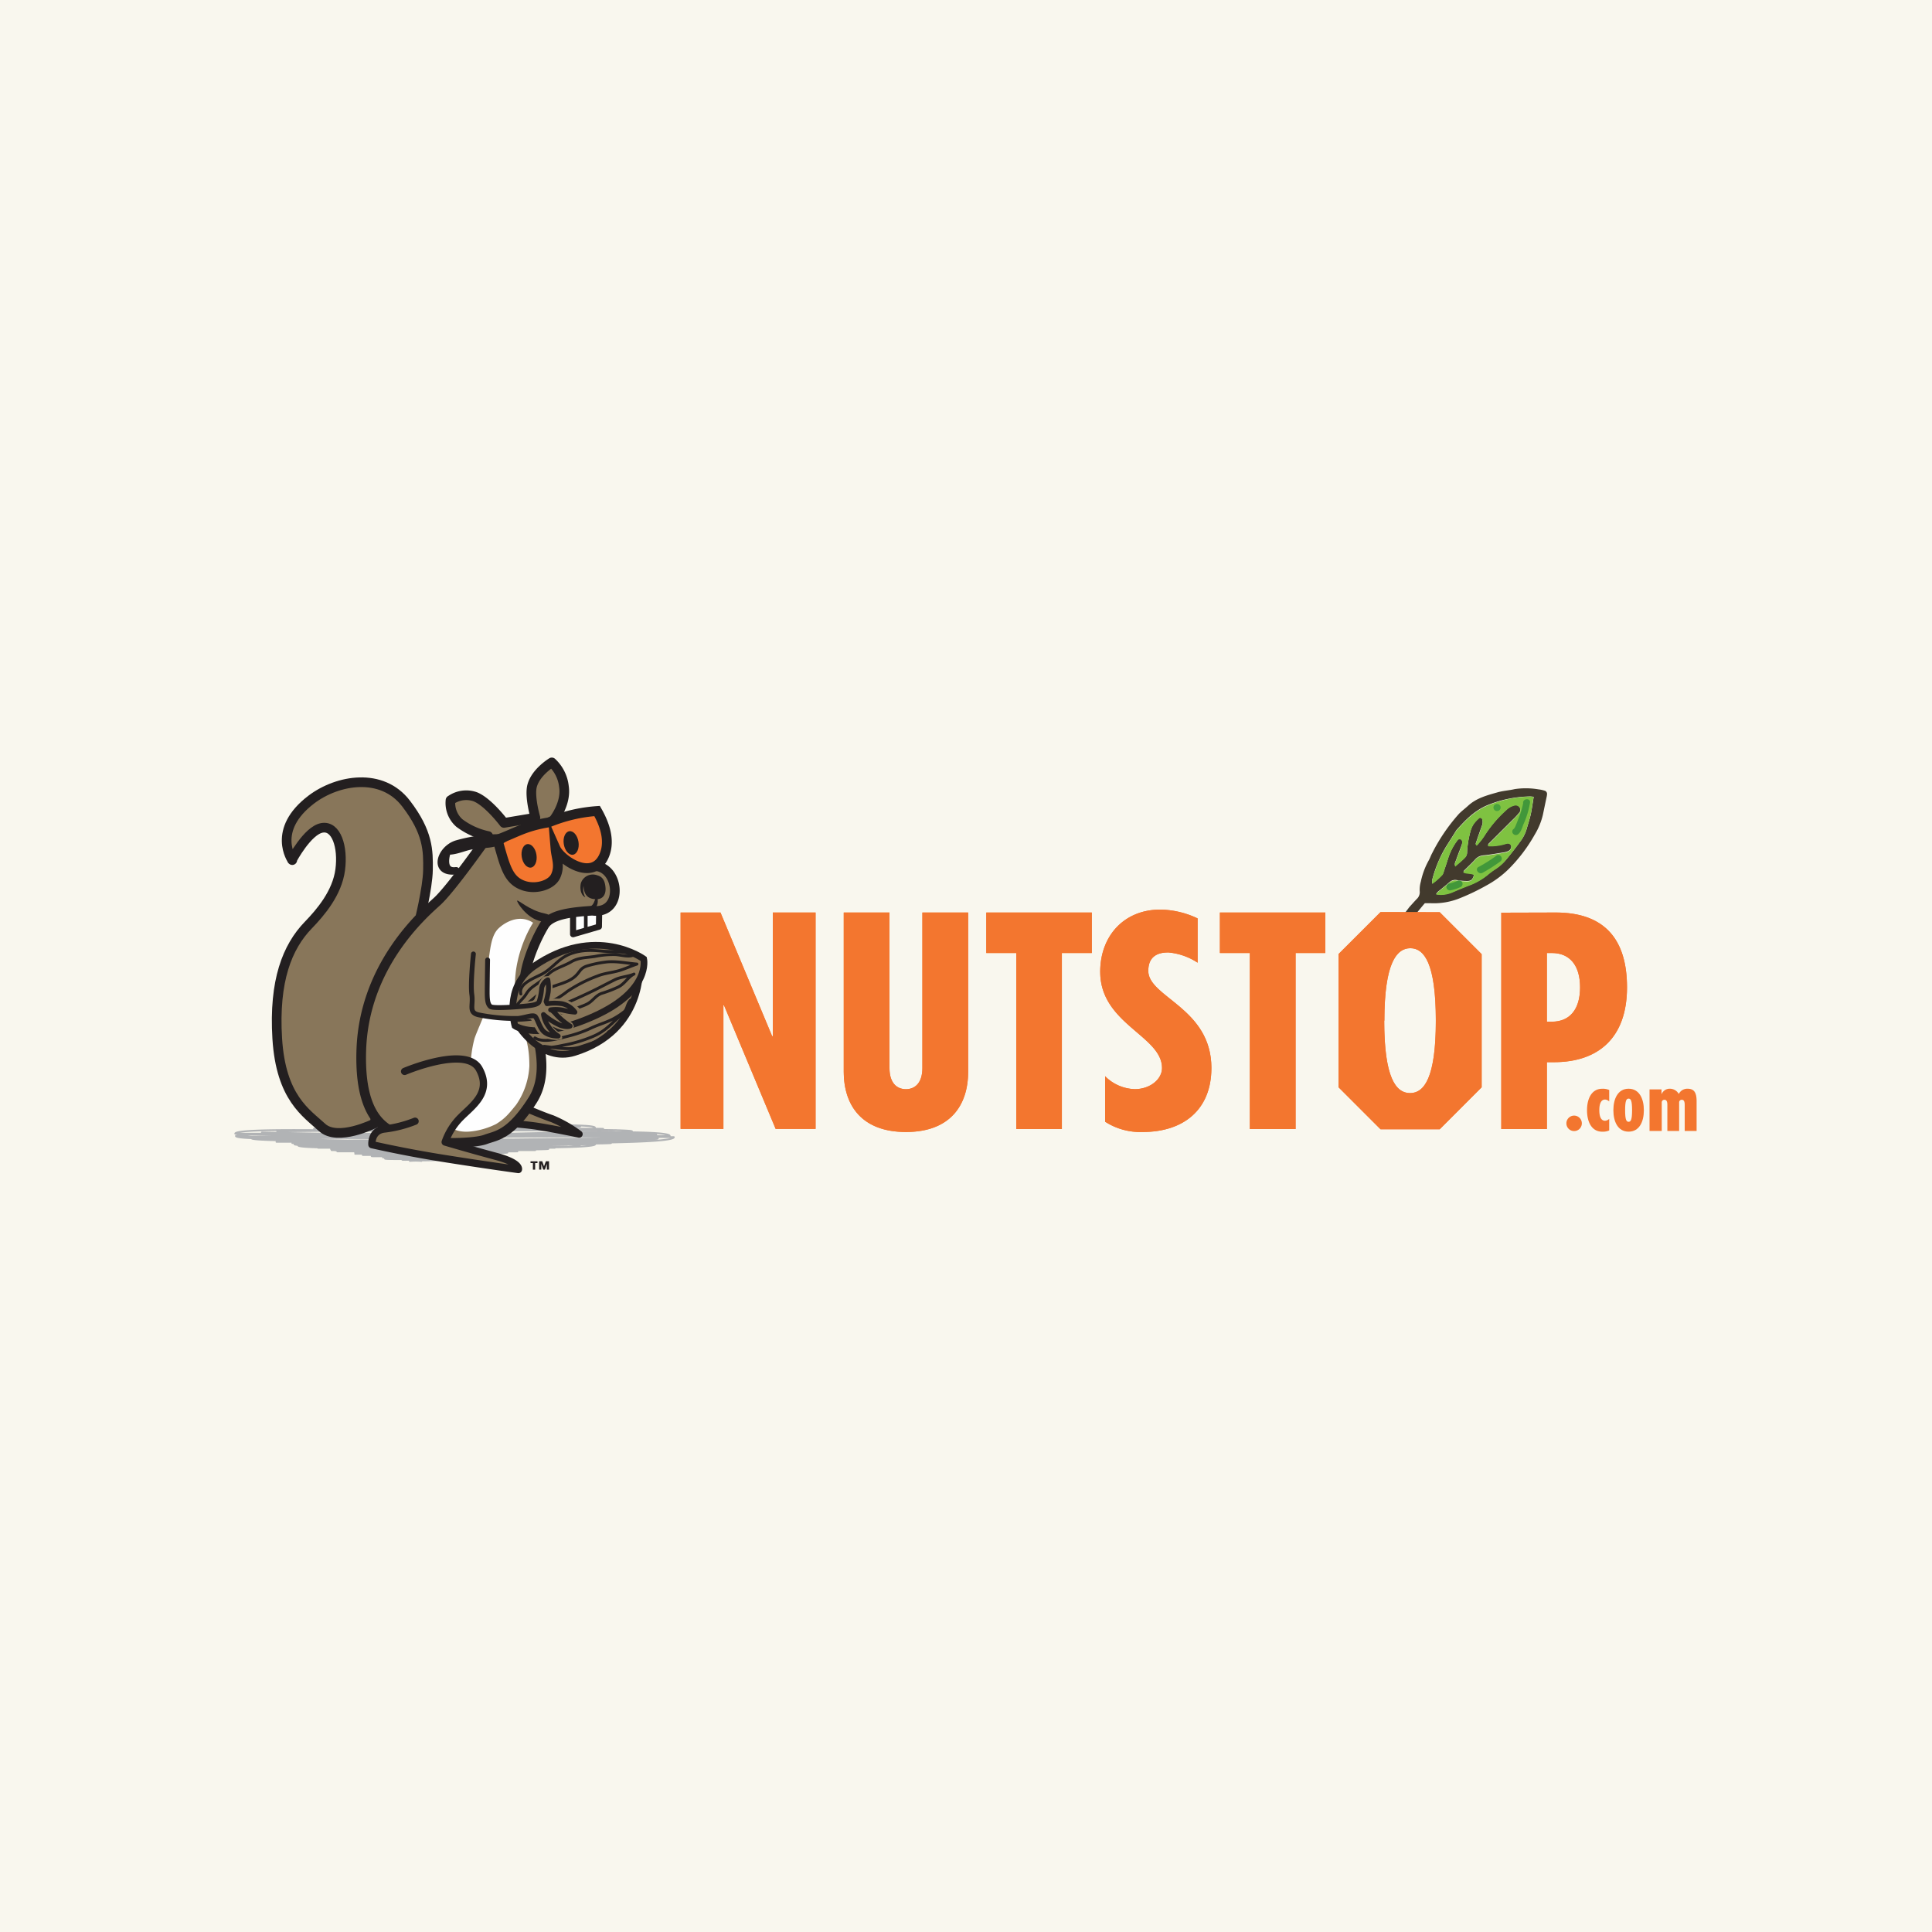 <svg xmlns="http://www.w3.org/2000/svg" xmlns:xlink="http://www.w3.org/1999/xlink" viewBox="0 0 500 500"><defs><style>.cls-1,.cls-12,.cls-14,.cls-16,.cls-17,.cls-18,.cls-19,.cls-21,.cls-22,.cls-23,.cls-24,.cls-25,.cls-26{fill:none;}.cls-2{fill:#f9f7ee;}.cls-3{clip-path:url(#clip-path);}.cls-4{fill:#423a2d;}.cls-5{fill:#7fc241;}.cls-6{fill:#41973a;}.cls-7{fill:#47a13e;}.cls-8{fill:#f3762f;}.cls-9{clip-path:url(#clip-path-2);}.cls-10{clip-path:url(#clip-path-3);}.cls-11{fill:#231f20;}.cls-12{stroke:#b1b3b5;stroke-width:0.46px;}.cls-12,.cls-22,.cls-24,.cls-26{stroke-linecap:round;}.cls-12,.cls-14,.cls-16,.cls-17,.cls-21,.cls-22,.cls-24,.cls-25,.cls-26{stroke-linejoin:round;}.cls-13{fill:#fefefe;}.cls-14,.cls-16,.cls-17,.cls-18,.cls-19,.cls-21,.cls-22,.cls-23,.cls-24,.cls-26{stroke:#231f20;}.cls-14{stroke-width:1.57px;}.cls-15{fill:#88765a;}.cls-16{stroke-width:1.84px;}.cls-17{stroke-width:2.5px;}.cls-18,.cls-19,.cls-23{stroke-miterlimit:50;}.cls-18{stroke-width:0.94px;}.cls-19{stroke-width:2.54px;}.cls-20{fill:#cada2a;}.cls-21{stroke-width:1.91px;}.cls-22{stroke-width:1.88px;}.cls-23{stroke-width:1.73px;}.cls-24,.cls-25{stroke-width:0.75px;}.cls-25{stroke:#88765a;}.cls-26{stroke-width:1.25px;}</style><clipPath id="clip-path"><rect class="cls-1" x="361.31" y="204" width="39.02" height="37.47"/></clipPath><clipPath id="clip-path-2"><rect class="cls-1" x="426.9" y="281.76" width="12.22" height="10.93"/></clipPath><clipPath id="clip-path-3"><path class="cls-1" d="M211.07,236.16v56H200.74l-13.37-32h-.15v32H176.14v-56h10.32l13.37,32H200v-32Zm39.49,0v41.16c0,8.81-4.71,15.64-16.1,15.64s-16.1-6.83-16.1-15.64V236.16H230.2V276.4c0,4,2,5.48,4.26,5.48s4.25-1.53,4.25-5.48V236.16Zm32,0v10.48h-7.75V292.2H263V246.64h-7.75V236.16Zm60.44,0v10.48H335.3V292.2H323.46V246.64h-7.75V236.16Zm57.33,28.25h1.3c4.63,0,7.29-3.19,7.29-8.88s-2.66-8.89-7.29-8.89h-1.3Zm2.29-28.25c12.91,0,18.45,7.22,18.45,19.37,0,13-7.37,19.36-18.91,19.36h-1.83V292.2H388.53v-56Zm-44.38,28c0,14.87,3.06,18.73,6.68,18.73s6.67-3.86,6.67-18.73S368.57,245.4,365,245.4,358.28,249.26,358.28,264.13Zm14.36-28.08,10.85,10.85v34.46l-10.85,10.86H357.28l-10.86-10.86V246.9l10.86-10.85ZM284.73,251.5c0-9.26,6.15-16.1,15.56-16.1a23.2,23.2,0,0,1,9.65,2.28v11.46a16.37,16.37,0,0,0-7.59-2.65c-2.81,0-5.17,1.06-5.17,4.78,0,6.84,16.33,9.57,16.33,25.13,0,10.86-7.29,16.56-17.77,16.56A16.81,16.81,0,0,1,286,290.3V278.53a11.29,11.29,0,0,0,7.67,3.34c4,0,7.06-2.58,7.06-5.47,0-8.35-16-11.38-16-24.9Z"/></clipPath></defs><g id="Layer_2" data-name="Layer 2"><g id="Layer_1-2" data-name="Layer 1"><rect class="cls-2" width="500" height="500"/><g class="cls-3"><path class="cls-4" d="M361.31,238.71c.45.14,3.28-3.79,3.47-4,.6-.67,1.2-1.33,1.82-2a2.37,2.37,0,0,0,.82-2.06,7.58,7.58,0,0,1,.29-2.49,19.5,19.5,0,0,1,2-5.41c.37-.62.58-1.32.93-1.95a47.07,47.07,0,0,1,6.88-10.12c.74-.78,1.63-1.42,2.42-2.15,2.17-2,4.93-2.71,7.64-3.48,1.44-.41,3-.49,4.43-.83a19.56,19.56,0,0,1,6.11.06,8.71,8.71,0,0,1,1.58.33.87.87,0,0,1,.67.95,4.51,4.51,0,0,1-.07.53c-.34,1.59-.67,3.18-1,4.77a17.61,17.61,0,0,1-2.12,5.15,40.69,40.69,0,0,1-6.84,9,25.76,25.76,0,0,1-5.66,4.15,56.57,56.57,0,0,1-7.16,3.41,17.85,17.85,0,0,1-7.23,1.18c-.47,0-.95,0-1.54,0-1.2,1.34-5.14,6.34-6.33,7.68m34.52-35.21a7,7,0,0,0-.94-.1,30.2,30.2,0,0,0-11.22,2.33c-3.27,1.43-5.62,3.84-7.88,6.43a1.89,1.89,0,0,0-.19.3c-.86,1.38-1.73,2.74-2.59,4.12a32.07,32.07,0,0,0-3.44,8.3,5,5,0,0,0,0,1.05,16.69,16.69,0,0,0,2.55-2.23,1.29,1.29,0,0,0,.27-.45c.42-1.25.84-2.5,1.24-3.75a15.15,15.15,0,0,1,2.56-4.93.72.72,0,0,1,.63-.18.77.77,0,0,1,.46.49,2.28,2.28,0,0,1-.08,1c-.46,1.3-1,2.58-1.44,3.88-.17.49-.55,1-.23,1.69.87-.81,1.77-1.49,2.55-2.32a1.86,1.86,0,0,0,.49-1.32,25.68,25.68,0,0,1,.8-5.15,7,7,0,0,1,.89-2.15,9,9,0,0,1,1.45-1.57c.21-.2.65,0,.75.25a2.48,2.48,0,0,1-.05,1.76c-.5,1.41-1,2.83-1.48,4.26-.08.24-.28.52.16.8a15.68,15.68,0,0,0,2.19-2.82,32.14,32.14,0,0,1,5.52-6.4,4.38,4.38,0,0,1,2-1.12,1.2,1.2,0,0,1,1.47.71,1.11,1.11,0,0,1-.18,1.19c-.49.6-1,1.17-1.59,1.72l-6.13,6.11c-.2.2-.47.39-.3.79a13.09,13.09,0,0,0,4.6-.62,1.43,1.43,0,0,1,.36-.06.87.87,0,0,1,.93,1.16,1.39,1.39,0,0,1-.82.9,4.73,4.73,0,0,1-1,.29c-1.78.28-3.56.61-5.35.78a3.14,3.14,0,0,0-2.16,1.1c-.93,1-1.94,1.94-2.92,2.92-.06.07,0,.22-.06.34.85.42,1.89.16,2.73.63-.36,1.27-.72,1.65-1.82,1.65a17.35,17.35,0,0,1-2.69-.24,2.09,2.09,0,0,0-1.82.52c-1,.85-2,1.67-3.06,2.52a2.73,2.73,0,0,0-.42.59,7.59,7.59,0,0,0,4.33-.57c1.39-.59,2.77-1.17,4.17-1.71a16.71,16.71,0,0,0,4.84-2.75,18.48,18.48,0,0,1,2-1.48,12,12,0,0,0,2.83-2.49q1.85-2.24,3.55-4.56a9.86,9.86,0,0,0,1.66-3.18c.37-1.33.83-2.64,1.12-4s.5-2.93.75-4.48"/></g><path class="cls-5" d="M396.89,206.25c-.25,1.56-.43,3-.75,4.49s-.75,2.65-1.12,4a9.88,9.88,0,0,1-1.67,3.18c-1.13,1.56-2.32,3.08-3.54,4.56A11.79,11.79,0,0,1,387,225a18.69,18.69,0,0,0-2,1.49,16.76,16.76,0,0,1-4.83,2.74c-1.4.54-2.79,1.12-4.17,1.71a7.43,7.43,0,0,1-4.33.57,3.34,3.34,0,0,1,.41-.59c1-.85,2.05-1.66,3.06-2.52a2.1,2.1,0,0,1,1.83-.52,17.35,17.35,0,0,0,2.69.24c1.09,0,1.46-.38,1.81-1.64-.84-.48-1.87-.21-2.73-.64,0-.11,0-.26.07-.33,1-1,2-1.91,2.92-2.93a3,3,0,0,1,2.15-1.09c1.8-.17,3.57-.51,5.36-.79a4.62,4.62,0,0,0,1-.28,1.38,1.38,0,0,0,.82-.91.87.87,0,0,0-.93-1.16,1.36,1.36,0,0,0-.35.07,12.85,12.85,0,0,1-4.6.61c-.18-.39.1-.59.3-.78,2-2,4.09-4.08,6.13-6.12a21.46,21.46,0,0,0,1.58-1.72,1.13,1.13,0,0,0,.19-1.19,1.22,1.22,0,0,0-1.48-.7,4.34,4.34,0,0,0-2,1.12,31.81,31.81,0,0,0-5.51,6.4,16.59,16.59,0,0,1-2.2,2.82c-.43-.28-.23-.57-.15-.81.48-1.42,1-2.84,1.48-4.26a2.59,2.59,0,0,0,.05-1.76c-.1-.27-.55-.44-.75-.24a8.89,8.89,0,0,0-1.45,1.56,6.75,6.75,0,0,0-.89,2.15,24.33,24.33,0,0,0-.8,5.15,1.87,1.87,0,0,1-.49,1.32c-.78.83-1.68,1.51-2.56,2.32-.32-.73.06-1.2.23-1.68.45-1.3,1-2.58,1.44-3.88a2.16,2.16,0,0,0,.08-1,.64.64,0,0,0-1.09-.32,15,15,0,0,0-2.55,4.93c-.4,1.25-.82,2.5-1.24,3.75a1.21,1.21,0,0,1-.28.46,16.75,16.75,0,0,1-2.55,2.23,5.71,5.71,0,0,1,0-1.06,32,32,0,0,1,3.43-8.29c.86-1.38,1.73-2.75,2.59-4.12a3.13,3.13,0,0,1,.2-.3c2.26-2.59,4.61-5,7.87-6.44A30.21,30.21,0,0,1,396,206.15c.28,0,.57.07.94.1"/><path class="cls-6" d="M394.21,207.75a20.94,20.94,0,0,1-1.37,4.44c-.15.44-.33.87-.5,1.29-.08.21-.18.42-.28.62s-.3.38-.19.36a.82.82,0,0,0-.21,1.38.12.12,0,0,0,0,0,.93.93,0,0,0,.88.24c1-.36,1.37-1.85,1.72-2.74a22.4,22.4,0,0,0,1.71-5.64c.13-1.16-1.68-1.14-1.81,0"/><path class="cls-6" d="M387.32,221.42a40.06,40.06,0,0,1-4.63,2.93c-1.06.48-.14,2,.91,1.57a40.65,40.65,0,0,0,4.63-2.94c1-.62.08-2.18-.91-1.56"/><path class="cls-6" d="M378.39,228.29a.94.94,0,0,0-1.24-.32,9.09,9.09,0,0,1-2.16.7.91.91,0,0,0-.63,1.11.93.93,0,0,0,1.11.63,11.31,11.31,0,0,0,2.59-.88.92.92,0,0,0,.33-1.24"/><path class="cls-7" d="M387.55,208.08h-.23a.91.91,0,0,0,0,1.81h.23a.91.91,0,0,0,0-1.81"/><path class="cls-8" d="M407.38,288.72a2,2,0,1,1-2,2,2,2,0,0,1,2-2"/><path class="cls-8" d="M416.46,285.05a1.65,1.65,0,0,0-1.08-.49c-.86,0-1.48.79-1.48,2.75s.62,2.74,1.48,2.74a1.65,1.65,0,0,0,1.08-.49v3a4.11,4.11,0,0,1-1.8.32c-2.77,0-3.94-2.58-3.94-5.55s1.17-5.56,3.94-5.56a4.09,4.09,0,0,1,1.8.32Z"/><path class="cls-8" d="M425.43,287.32c0,3-1.18,5.55-3.95,5.55s-3.94-2.58-3.94-5.55,1.18-5.56,3.94-5.56,3.95,2.58,3.95,5.56m-3.05,0c0-2.5-.32-3-.9-3s-.9.53-.9,3,.32,3,.9,3,.9-.54.9-3"/><g class="cls-9"><path class="cls-8" d="M430,281.94v1.27H430a2.26,2.26,0,0,1,2.17-1.45,2.66,2.66,0,0,1,2.3,1.36,2.45,2.45,0,0,1,2.26-1.36c1.71,0,2.35,1,2.35,3.23v7.7H436v-6.78c0-.88-.25-1.29-.73-1.29a.67.67,0,0,0-.71.71v7.36h-3.05v-6.78c0-.88-.25-1.29-.73-1.29a.67.67,0,0,0-.72.71v7.36H426.9V281.94Z"/></g><path class="cls-8" d="M211.07,236.16v56H200.74l-13.37-32h-.15v32H176.14v-56h10.32l13.37,32H200v-32Zm39.49,0v41.16c0,8.81-4.71,15.64-16.1,15.64s-16.1-6.83-16.1-15.64V236.16H230.2V276.4c0,4,2,5.48,4.26,5.48s4.25-1.53,4.25-5.48V236.16Zm32,0v10.48h-7.75V292.2H263V246.64h-7.75V236.16Zm60.44,0v10.48H335.3V292.2H323.46V246.64h-7.75V236.16Zm57.33,28.25h1.3c4.63,0,7.29-3.19,7.29-8.88s-2.66-8.89-7.29-8.89h-1.3Zm2.29-28.25c12.91,0,18.45,7.22,18.45,19.37,0,13-7.37,19.36-18.91,19.36h-1.83V292.2H388.53v-56Zm-44.38,28c0,14.87,3.06,18.73,6.68,18.73s6.67-3.86,6.67-18.73S368.57,245.4,365,245.4,358.28,249.26,358.28,264.13Zm14.36-28.08,10.85,10.85v34.46l-10.85,10.86H357.28l-10.86-10.86V246.9l10.86-10.85ZM284.73,251.5c0-9.26,6.15-16.1,15.56-16.1a23.2,23.2,0,0,1,9.65,2.28v11.46a16.37,16.37,0,0,0-7.59-2.65c-2.81,0-5.17,1.06-5.17,4.78,0,6.84,16.33,9.57,16.33,25.13,0,10.86-7.29,16.56-17.77,16.56A16.81,16.81,0,0,1,286,290.3V278.53a11.29,11.29,0,0,0,7.67,3.34c4,0,7.06-2.58,7.06-5.47,0-8.35-16-11.38-16-24.9Z"/><g class="cls-10"><path class="cls-8" d="M171.68,300.24h255V229.76h-255Z"/></g><path class="cls-11" d="M140.79,290.87l.49-1.31h.81v2.16h-.56v-1.47h0l-.51,1.47h-.43l-.51-1.47h0v1.47h-.55v-2.16h.8ZM139.1,290h-.6v1.71h-.59V290h-.61v-.45h1.8Z"/><path class="cls-12" d="M130,289.36h1.11c0,.11-5.21.27-5.21.3h9.4c0,.25-15.95.06-15.95.31,0,0,18.24-.36,18.24,0,0,.62-23.37,0-23.37.31,0,0,24.68-.63,24.68,0,0,.9-30.09.32-30.09.32h0s34.17-.17,34.17,0c0,0-39.87-.42-39.87.31,0,.3,41.48,0,41.48,0,0,1.31-46.41-.76-46.41.3,0,0,48.62-.53,48.62,0,0,.09-53.51,0-53.51.32,0,1,56.87,0,56.87,0,0,.41-61.74.31-61.74.31,0,1,65.55-1.9,65.55,0,0,1.71-72.71-.48-72.71.31,0,.3,74.84-.19,74.84,0,0,.66-77.56.32-77.56.32,0,.26,80.95,0,80.95,0,0,.26-87.75-.22-87.75.32,0,0,91.82-1.05,91.82,0,0,2.39-95.77.29-95.77.29,2.75,1.74,96.68,0,96.68,0,0,2.27-103.58-2.56-103.58.31H168.31c0,.24-106.68.09-106.68.3,0,2.24,108.21-1.25,108.21,0,0,0-108.78-.86-108.78.3,0,2.56,112.26-3.19,112.26,0,0,0-110.79.56-109,.3,5.52-.77,110.06,0,110.06,0,0,3.2-109.24.31-109.24.31,0,1.61,105.11-.43,105.11,0,0,1.3-101-.92-101,.31,0,.76,98.1-.15,98.1,0,0,.93-95.62.31-95.62.31,0,.53,93.19-1.11,93.19,0l-93.37.29h88.43s-84.33-1.11-84.33.31h82.49c0,.41-81.93.3-81.93.3,0,1.18,77.81,0,77.81,0,0,2.09-76.84-.3-76.84.31,0,1.7,72.88-1,72.88,0,0,1.32-70.65-1.08-70.65.31,0,.07,67.35,0,67.35,0h0s-64.43-.12-64.43.31h61.25l-57.91.3c0,1.68,56.23-.34,56.23,0s-56.08.31-56.08.31h0s52.68-.57,52.68,0c0,.06-51.19-.3-51.19.32H133.9c0,.07-42,0-42,.31h39.4c0,.31-39.38.31-39.38.31h37.54c0,.89-35.57-.69-35.57.32h31.58s-29.27.14-29.27.3,26.1-.26,26.1,0l-23.19.32c0,.07,19.79-.41,19.79,0l-19.26.3c0,.39,16.48-.17,16.48,0s-12,.3-12,.3c0,.16,9.36-.25,9.36,0s-7.41.12-7.41.31a18.91,18.91,0,0,1,3,0"/><path class="cls-13" d="M155,239.83l-6.69,1.95V231.61h6.83Z"/><path class="cls-14" d="M155,239.83h0l-6.69,1.95h0V231.61h6.83Z"/><path class="cls-15" d="M133.88,285.86s6,2.66,9,3.65a32.45,32.45,0,0,1,7,4s-6.31-1.32-10.63-2-11-1-11-1Z"/><path class="cls-16" d="M133.88,285.86h0s6,2.66,9,3.65a32.45,32.45,0,0,1,7,4h0s-6.31-1.32-10.63-2-11-1-11-1h0Z"/><path class="cls-15" d="M75.64,222.6s-5.54-7.78,5-15.73c6.76-5.08,18.18-7.08,24.44,1.08,5.75,7.5,5.75,12.21,5.68,17.2-.07,4.75-2.37,13.85-2.37,13.85l-3.72,23-7.79,28.77s-9.48,4.74-13.54,1-10.64-7.66-11.59-23c-.92-15,2.62-23.73,8-29.31,3.2-3.31,7.51-8.33,8.3-14.38.77-5.87-1-11.51-4.74-10.83s-7.75,8.28-7.75,8.28"/><path class="cls-17" d="M75.64,222.6h0s-5.54-7.78,5-15.73c6.76-5.08,18.18-7.08,24.44,1.08,5.75,7.5,5.75,12.21,5.68,17.2-.07,4.75-2.37,13.85-2.37,13.85h0l-3.72,23h0l-7.79,28.77h0s-9.48,4.74-13.54,1-10.64-7.66-11.59-23c-.92-15,2.62-23.73,8-29.31,3.2-3.31,7.51-8.33,8.3-14.38.77-5.87-1-11.51-4.74-10.83s-7.75,8.28-7.75,8.28Z"/><path class="cls-15" d="M116.64,207.08a7,7,0,0,1,6.34-.88c3.39,1.35,7.45,6.77,7.45,6.77l8.13-1.36s-1.64-5.6-.81-8.37c1-3.49,5.06-5.93,5.06-5.93a10,10,0,0,1,3.14,6.28c.67,4.4-2.62,8.54-2.62,8.54s4,2.87,4.7,5.92-.34,4.34-.34,4.34,1.22,2.43,5.37,1.83c7.19-1.05,8.85,12.57.21,11.47-5.58.36-10.66,1-12.35,3.68s-6.09,11.51-5.08,17.26,7.79,18.95,2,28.09-9.48,9.14-12.19,10.16-12.52,1.35-17.26,0-15.57-1-14.89-23,15.91-35.2,19.63-38.59,13.2-16.92,13.2-16.92a18.83,18.83,0,0,1-7.45-3.38,6.91,6.91,0,0,1-2.29-5.89"/><path class="cls-17" d="M116.64,207.08h0a7,7,0,0,1,6.34-.88c3.39,1.35,7.45,6.77,7.45,6.77h0l8.13-1.36h0s-1.64-5.6-.81-8.37c1-3.49,5.06-5.93,5.06-5.93h0a10,10,0,0,1,3.14,6.28c.67,4.4-2.62,8.54-2.62,8.54h0s4,2.87,4.7,5.92-.34,4.34-.34,4.34h0s1.22,2.43,5.37,1.83c7.19-1.05,8.85,12.57.21,11.47-5.58.36-10.66,1-12.35,3.68s-6.09,11.51-5.08,17.26,7.79,18.95,2,28.09-9.48,9.14-12.19,10.16-12.52,1.35-17.26,0-15.57-1-14.89-23,15.91-35.2,19.63-38.59,13.2-16.92,13.2-16.92h0a18.83,18.83,0,0,1-7.45-3.38,6.91,6.91,0,0,1-2.29-5.89Z"/><path class="cls-18" d="M151.6,235.13l0,5.81"/><path class="cls-11" d="M156.72,229.91c.06,1.6-.69,2.79-2.28,2.8-1.26,0-3.29-.22-3.42-3.42a4.11,4.11,0,0,0,.46,2.91c-.91-.33-1.53-1.8-1.16-3.6a3.25,3.25,0,0,1,4.27-2.06c1.17.32,2,1.11,2.13,3.37"/><path class="cls-8" d="M128.76,217.28c4.8-1.75,6.89-3.4,13.26-4.45a40.17,40.17,0,0,1,12.51-2.94c1.53,2.68,3.69,7.4,1.77,11.67-3,6.71-11.23.95-12.54-2,.2,2.46,1.23,4.45.09,7.06-1,2.37-4.95,3.64-8.2,2.62-3.05-1-4.24-3.17-5.41-6.81-.62-1.95-1.48-5.14-1.48-5.14"/><path class="cls-19" d="M128.76,217.28c4.8-1.75,6.89-3.4,13.26-4.45a40.17,40.17,0,0,1,12.51-2.94c1.53,2.68,3.69,7.4,1.77,11.67-3,6.71-11.23.95-12.54-2,.2,2.46,1.23,4.45.09,7.06-1,2.37-4.95,3.64-8.2,2.62-3.05-1-4.24-3.17-5.41-6.81C129.62,220.47,128.76,217.28,128.76,217.28Z"/><path class="cls-20" d="M131.21,216.41c-3.13,2.58-5.48,1.8-9.27,2.49-2,.37-4.1,1.43-6.17,1.34-.77,2.27-1,5.56,2.27,5.11-6.06.71-4.12-5.54.11-6.91a41.19,41.19,0,0,1,12.27-1.59"/><path class="cls-21" d="M131.21,216.41c-3.13,2.58-5.48,1.8-9.27,2.49-2,.37-4.1,1.43-6.17,1.34-.77,2.27-1,5.56,2.27,5.11-6.06.71-4.12-5.54.11-6.91a41.19,41.19,0,0,1,12.27-1.59"/><path class="cls-11" d="M149.71,217.86c.27,1.67-.37,3.17-1.42,3.34s-2.11-1.06-2.38-2.74.37-3.17,1.42-3.34,2.11,1.06,2.38,2.74"/><path class="cls-11" d="M138.83,221.19c.27,1.68-.36,3.18-1.41,3.34s-2.12-1.05-2.39-2.73.37-3.18,1.42-3.34,2.12,1.06,2.38,2.73"/><path class="cls-11" d="M142.42,238.28c-.16.32-.64.71-3,0-3.34-1-5.74-4.87-5.58-5.19s3.27,2.53,6.92,3.26c2.46.49,1.86,1.59,1.7,1.91"/><path class="cls-11" d="M140.79,301.84l.49-1.31h.81v2.16h-.56v-1.47h0l-.51,1.47h-.43l-.51-1.47h0v1.47h-.55v-2.16h.8ZM139.1,301h-.6v1.71h-.59V301h-.61v-.45h1.8Z"/><path class="cls-11" d="M154.36,231s-.26,2.74-1.37,3.47c-1.3.84-.94.48-2.71,1.07,0,0,2.7.25,3.76-.62,1.29-1,.32-3.92.32-3.92"/><path class="cls-13" d="M138,238.83c-3.81-2.53-7.74.2-9.06,1.52-1.87,1.86-2.06,5.47-2.47,7.91-.84,5,.59,7.66-.65,12.58-.56,2.28-2.13,5.4-3,7.87a29.54,29.54,0,0,0-1,8.74c.12,2.87,1.24,3.12-.31,5.6-1.37,2.18-4,4-4.93,6.36-1.16,3,2.53,3.73,5.34,3.4a19.17,19.17,0,0,0,6.47-1.91c2.28-1.42,3.18-2.5,5.2-5A19.33,19.33,0,0,0,137,275.86c0-7.07-1.83-8.62-3.22-15.53-2.37-11.76,4.17-21.5,4.17-21.5"/><path class="cls-15" d="M104.71,277.28s15.91-6.77,19.29-.67-1.69,9.47-4.73,12.52a17,17,0,0,0-4.06,6.43s6.77,2,13.2,3.72,5.75,3.39,5.75,3.39-7.45-1-18.28-2.71q-9.87-1.54-19.63-3.72s-.34-3.73,3.39-4.07a31.29,31.29,0,0,0,7.78-2"/><path class="cls-22" d="M104.71,277.28h0s15.91-6.77,19.29-.67-1.69,9.47-4.73,12.52a17,17,0,0,0-4.06,6.43h0s6.77,2,13.2,3.72,5.75,3.39,5.75,3.39h0s-7.45-1-18.28-2.71q-9.87-1.54-19.63-3.72h0s-.34-3.73,3.39-4.07a31.29,31.29,0,0,0,7.78-2h0"/><path class="cls-15" d="M134.2,265.56s5.91,9.47,14.42,6.84c18.21-5.63,16.92-22.48,16.92-22.48s-5.54-5.36-18.63,2-12.71,13.64-12.71,13.64"/><path class="cls-23" d="M134.2,265.56h0s5.91,9.47,14.42,6.84c18.21-5.63,16.92-22.48,16.92-22.48h0s-5.54-5.36-18.63,2-12.71,13.64-12.71,13.64Z"/><path class="cls-15" d="M133.27,265.47s-3-9.86,4.85-15.34c15.92-11.09,28.47-1.95,28.47-1.95s1.93,8.16-12.83,14.8-20.49,2.49-20.49,2.49"/><path class="cls-23" d="M133.27,265.47h0s-3-9.86,4.85-15.34c15.92-11.09,28.47-1.95,28.47-1.95h0s1.93,8.16-12.83,14.8S133.27,265.47,133.27,265.47Z"/><path class="cls-24" d="M134.79,257.24c-.66-3,4.21-4.27,6.16-5.55,2.4-1.57,3.9-3.8,6.67-4.83s5.17-1,8.33-.7c2.3.21,5.89-.12,7.88,1.06-1.18.51-3.16-.08-4.51-.17a24.16,24.16,0,0,0-5.38.48c-2.21.34-4.24.27-6.15,1.41-1.7,1-3.84,1.57-5.36,2.75-1,.79-1.65,1.62-2.79,2.44-1.52,1.11-2.5,1.56-3.43,3.08-.75,1.23-1.74,1.88-2.46,3s-.21,2-.7,3c1.53-.25,2.11-2,3.07-3.06a41.37,41.37,0,0,1,3.67-3.1c2.62-2.23,6.81-2.16,9.24-4.54,1.15-1.14,1.15-1.93,2.87-2.51a29.24,29.24,0,0,1,4.72-1c2.63-.37,5.56.29,8.22.5-1.47.49-2.75,1.09-4.33,1.6-1.88.6-4.12.76-5.83,1.47a36.57,36.57,0,0,0-7.85,4,24.9,24.9,0,0,1-6.6,3.73c-1.8.68-3.35,1.24-4.56,2.79,5.7-1.15,11.61-3.73,16.81-6.19,2.24-1.06,4.38-2.22,6.6-3.33,1.57-.79,3.51-.82,5-1.49-1.57.79-2.33,2.44-4,3.32a32.55,32.55,0,0,1-4.39,1.69c-1.32.48-2,1.52-3.05,2.31s-2.49,1.08-3.88,1.77a11.86,11.86,0,0,1-3.28.92c-1.58.27-2.91.61-4.53,1a29.57,29.57,0,0,1-7.59.95"/><path class="cls-24" d="M138.43,268.61c2.36,1.39,6,.19,8.51-.43a32.06,32.06,0,0,0,6-2.1c2.06-1,4.55-1.6,6.53-2.84a16.18,16.18,0,0,0,2.2-1.53c.7-.82.66-2,1.52-2.87-.13,2.25-2.28,3.7-3.77,5.07-2,1.87-3.4,3.22-5.9,4.29a35.43,35.43,0,0,1-7.34,2.23c-1.39.25-4.13,1-5.36.35,3.1.38,6.72,1.1,9.55.11,1.77-.62,6.78-2,7.12-3.84"/><path class="cls-15" d="M144.16,268.78c-.66,0-3.4-.11-4.7-1.9a12.31,12.31,0,0,1-1.18-2.17,7.18,7.18,0,0,0-.61-1.19,4.6,4.6,0,0,0-1.9-.07c-.67.15-1-.76-.29-.91,1.44-.32,2.68-.59,3.28.23a8.05,8.05,0,0,1,.75,1.42,10.22,10.22,0,0,0,1.05,1.94,3,3,0,0,0,1.48,1,8.41,8.41,0,0,1-1-1.24,7.56,7.56,0,0,1-1.37-3.32l-.13-1.58,1.23,1a17,17,0,0,0,4.24,2.65l.22.07a14,14,0,0,1-1.9-1.71c-.85-1-1.18-1.11-1.19-1.11a.51.51,0,0,0,.2,0l-.35-1.24a1,1,0,0,1,.24,0,10.44,10.44,0,0,1,3.51.11,8.85,8.85,0,0,0,1.1.26,4,4,0,0,0-1.65-.66,13.67,13.67,0,0,0-3.78,0l-.52.09-.57-1.25.07-.23a22.59,22.59,0,0,0,.56-2.43,8.65,8.65,0,0,0,0-1.76,1.65,1.65,0,0,0-.47,1,14.67,14.67,0,0,1-.72,3.7c-.41,1.05-2,1.38-4.3,1.55v-1.3c2.82-.21,3-.63,3.06-.71a10.73,10.73,0,0,0,1-3.13,4.39,4.39,0,0,1,1.4-2.81l1.88-.19-.28.84a12.41,12.41,0,0,1,0,3.09,13.44,13.44,0,0,1-.75,2.23,13.46,13.46,0,0,1,3.65-.17,8.14,8.14,0,0,1,4.31,2.44l.34,1.34-1.37-.08a18.29,18.29,0,0,1-3.34-.55,4.89,4.89,0,0,0-1.32-.15l.32.35a19.21,19.21,0,0,0,3.47,2.76l.31.64-.38.84c-.17.09-1.08.15-3.16-.53a12.24,12.24,0,0,1-2.93-1.57,7.18,7.18,0,0,0,.5.85,8.13,8.13,0,0,0,2.44,2.37l.53,1-.84.16h-.14"/><path class="cls-25" d="M144.16,268.78c-.66,0-3.4-.11-4.7-1.9a12.31,12.31,0,0,1-1.18-2.17,7.18,7.18,0,0,0-.61-1.19,4.6,4.6,0,0,0-1.9-.07c-.67.15-1-.76-.29-.91,1.44-.32,2.68-.59,3.28.23a8.05,8.05,0,0,1,.75,1.42,10.22,10.22,0,0,0,1.05,1.94,3,3,0,0,0,1.48,1,8.41,8.41,0,0,1-1-1.24,7.56,7.56,0,0,1-1.37-3.32l-.13-1.58h0l1.23,1a17,17,0,0,0,4.24,2.65l.22.07a14,14,0,0,1-1.9-1.71c-.85-1-1.18-1.11-1.19-1.11a.51.51,0,0,0,.2,0l-.35-1.24a1,1,0,0,1,.24,0,10.44,10.44,0,0,1,3.51.11,8.85,8.85,0,0,0,1.1.26,4,4,0,0,0-1.65-.66,13.67,13.67,0,0,0-3.78,0l-.52.09h0l-.57-1.25h0l.07-.23a22.59,22.59,0,0,0,.56-2.43,8.65,8.65,0,0,0,0-1.76,1.65,1.65,0,0,0-.47,1,14.67,14.67,0,0,1-.72,3.7c-.41,1.05-2,1.38-4.3,1.55v-1.3c2.82-.21,3-.63,3.06-.71a10.73,10.73,0,0,0,1-3.13,4.39,4.39,0,0,1,1.4-2.81l1.88-.19h0l-.28.84a12.41,12.41,0,0,1,0,3.09,13.44,13.44,0,0,1-.75,2.23,13.46,13.46,0,0,1,3.65-.17,8.14,8.14,0,0,1,4.31,2.44l.34,1.34h0l-1.37-.08a18.29,18.29,0,0,1-3.34-.55,4.89,4.89,0,0,0-1.32-.15l.32.35a19.21,19.21,0,0,0,3.47,2.76l.31.64h0l-.38.84c-.17.09-1.08.15-3.16-.53a12.24,12.24,0,0,1-2.93-1.57,7.18,7.18,0,0,0,.5.85,8.13,8.13,0,0,0,2.44,2.37l.53,1h0l-.84.16Z"/><path class="cls-15" d="M122.52,246.88s-.82,7.63-.41,10.51-.93,4.63,1.75,5.25a46.53,46.53,0,0,0,10.2.93c2-.21,4-1.13,4.53-.41s.9,2.17,1.74,3.36c1.22,1.73,4.13,1.62,4.13,1.62a8.47,8.47,0,0,1-2.58-2.58,7.08,7.08,0,0,1-1.23-3,17,17,0,0,0,4.33,2.78c1.85.62,2.57.21,2.57.21a19.43,19.43,0,0,1-3.5-2.89c-1.24-1.44-1.55-1.32-1.55-1.32a9.43,9.43,0,0,1,3.2.09,17,17,0,0,0,3.09.51,5.55,5.55,0,0,0-3.34-2.18,13.18,13.18,0,0,0-3.87,0l-.25-.57a21.94,21.94,0,0,0,.56-2.52,11.59,11.59,0,0,0-.11-3.09,3.15,3.15,0,0,0-1.6,2.15,14,14,0,0,1-.66,3.51c-.31.83-2.27,1-3.61,1.14s-8.34.72-9,.1-.82-1.54-.82-3.71.1-8.34.1-8.34"/><path class="cls-26" d="M122.52,246.88h0s-.82,7.63-.41,10.51-.93,4.63,1.75,5.25a46.53,46.53,0,0,0,10.2.93c2-.21,4-1.13,4.53-.41s.9,2.17,1.74,3.36c1.22,1.73,4.13,1.62,4.13,1.62h0a8.47,8.47,0,0,1-2.58-2.58,7.08,7.08,0,0,1-1.23-3h0a17,17,0,0,0,4.33,2.78c1.85.62,2.57.21,2.57.21h0a19.43,19.43,0,0,1-3.5-2.89c-1.24-1.44-1.55-1.32-1.55-1.32h0a9.43,9.43,0,0,1,3.2.09,17,17,0,0,0,3.09.51h0a5.55,5.55,0,0,0-3.34-2.18,13.18,13.18,0,0,0-3.87,0h0l-.25-.57h0a21.94,21.94,0,0,0,.56-2.52,11.59,11.59,0,0,0-.11-3.09h0a3.15,3.15,0,0,0-1.6,2.15,14,14,0,0,1-.66,3.51c-.31.83-2.27,1-3.61,1.14s-8.34.72-9,.1-.82-1.54-.82-3.71.1-8.34.1-8.34h0"/></g></g></svg>